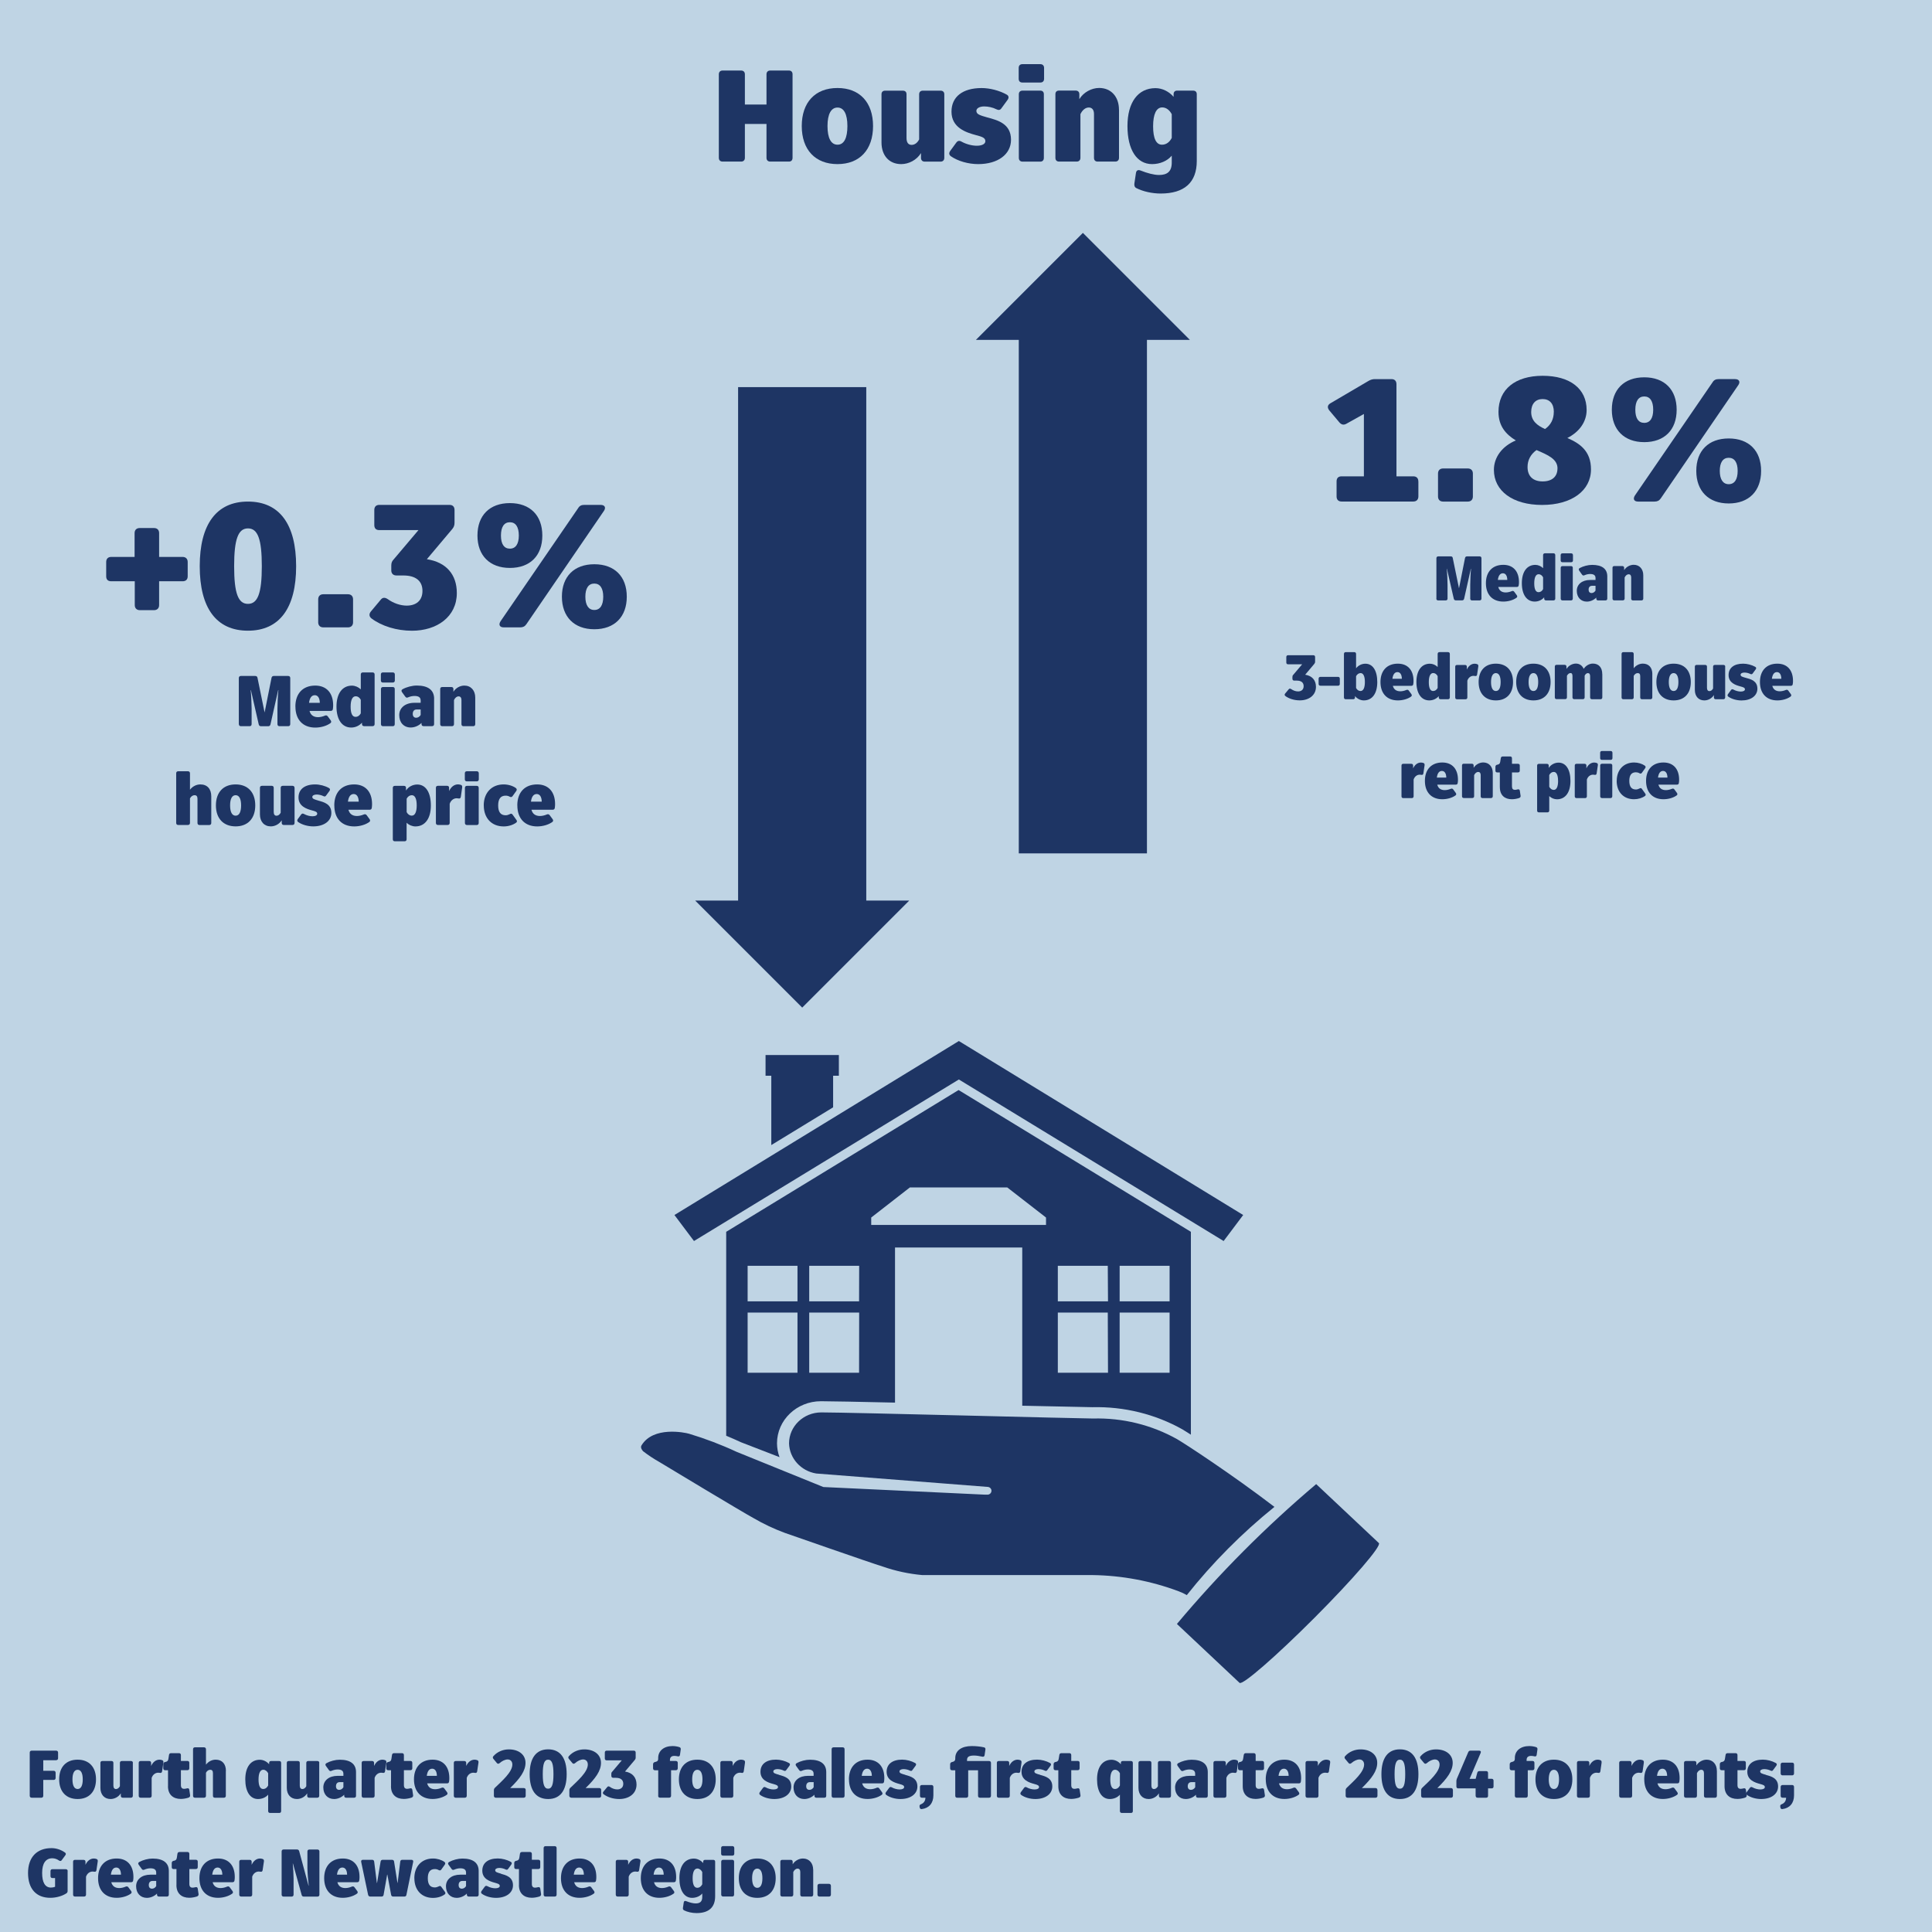 <?xml version="1.0" encoding="UTF-8"?>
<svg id="Layer_2" data-name="Layer 2" xmlns="http://www.w3.org/2000/svg" viewBox="0 0 430.06 430.06">
  <defs>
    <style>
      .cls-1 {
        fill: #bfd4e4;
      }

      .cls-1, .cls-2, .cls-3 {
        stroke-width: 0px;
      }

      .cls-2, .cls-3 {
        fill: #1e3564;
      }

      .cls-3 {
        fill-rule: evenodd;
      }
    </style>
  </defs>
  <g id="Layer_1-2" data-name="Layer 1">
    <g>
      <rect class="cls-1" width="430.06" height="430.06"/>
      <g>
        <polygon class="cls-3" points="171.69 254.89 185.45 246.49 185.45 239.46 186.73 239.46 186.73 234.85 170.41 234.85 170.41 239.46 171.69 239.46 171.69 254.89 171.69 254.89 171.69 254.89"/>
        <path class="cls-3" d="m213.38,242.64l-51.73,31.56v45.4c1.33.54,2.44,1.05,3.26,1.43l8.61,3.33c-.37-.99-.55-2.03-.56-3.08,0-5.17,4.38-9.36,9.77-9.37,1.93,0,8.47.13,16.5.31v-34.53h28.32v35.22l15.62.33c7.04-.17,14,1.54,20.08,4.96l1.84,1.16v-45.16l-51.71-31.56h0Zm-35.86,62.93h-11.1v-13.39h11.1v13.39h0Zm0-15.89h-11.1v-7.92h11.1v7.92h0Zm13.71,15.89h-11.1v-13.39h11.12l-.02,13.39h0Zm0-15.89h-11.1v-7.92h11.12l-.02,7.92h0Zm41.61-18.66v1.65h-38.91v-1.65h0l8.61-6.7h21.67l8.63,6.7h0Zm13.8,34.55h-11.17v-13.39h11.12l.05,13.39h0Zm0-15.89h-11.17v-7.92h11.12l.05,7.92h0Zm13.71,15.89h-11.12v-13.39h11.12v13.39h0Zm0-15.89h-11.12v-7.92h11.12v7.92h0Z"/>
        <polygon class="cls-3" points="213.44 240.29 154.48 276.25 150.13 270.46 213.44 231.73 276.73 270.46 272.38 276.25 213.44 240.29 213.44 240.29 213.44 240.29"/>
        <path class="cls-3" d="m306.92,343.47l-13.94-13.11c-11.24,9.51-21.61,19.93-31,31.13l13.94,13.11c.65.6,8.11-5.9,16.69-14.49,8.58-8.6,15.01-16.04,14.32-16.64h-.01Z"/>
        <path class="cls-3" d="m264.17,355.08h0c5.73-7.22,12.28-13.81,19.52-19.65-9.42-7.21-19.92-14.07-21.66-15.07-5.67-3.18-12.16-4.78-18.73-4.6-3,0-54.35-1.36-60.49-1.36-3.96.01-7.17,3.1-7.17,6.9.1,3.33,2.63,6.14,6.05,6.7l38.25,2.99h0c.5.08.83.52.75,1-.06.37-.37.66-.75.72h-.67l-35.99-1.7-19.33-7.84c-3.41-1.59-6.94-2.93-10.56-4.02-1-.29-7.98-1.72-10.59,2.59-.26.42,0,.92.35,1.3,1.14.88,2.35,1.68,3.61,2.39,1.05.65,18.5,11.16,20.94,12.48,2.22,1.3,4.56,2.4,6.98,3.3,0,0,19.17,6.7,21.87,7.52,2.82.98,5.76,1.61,8.75,1.88h37.92c6.54.09,13.01,1.31,19.1,3.59.65.23,1.27.52,1.86.87h0Z"/>
      </g>
      <polygon class="cls-3" points="154.75 200.47 164.3 200.47 164.3 86.17 192.83 86.17 192.83 200.47 202.39 200.47 178.57 224.29 154.75 200.47 154.75 200.47"/>
      <polygon class="cls-3" points="264.87 75.66 255.31 75.66 255.31 189.96 226.78 189.96 226.78 75.66 217.23 75.66 241.05 51.84 264.87 75.66 264.87 75.66"/>
      <g>
        <path class="cls-2" d="m40.65,129.39h-5.23v5.3c0,.7-.43,1.13-1.13,1.13h-3.16c-.7,0-1.13-.43-1.13-1.13v-5.3h-5.23c-.74,0-1.13-.39-1.13-1.09v-3.2c0-.7.39-1.13,1.13-1.13h5.19v-5.3c0-.7.43-1.13,1.13-1.13h3.2c.7,0,1.13.43,1.13,1.13v5.3h5.23c.7,0,1.13.43,1.13,1.13v3.2c0,.7-.43,1.09-1.13,1.09Z"/>
        <path class="cls-2" d="m65.92,126.04c0,9.32-3.71,14.35-10.73,14.35s-10.73-5.03-10.73-14.35,3.71-14.39,10.73-14.39,10.73,5.03,10.73,14.39Zm-7.64,0c0-6.04-.9-8.42-3.08-8.42s-3.08,2.38-3.08,8.42.9,8.38,3.08,8.38,3.08-2.38,3.08-8.38Z"/>
        <path class="cls-2" d="m70.83,138.52v-5.11c0-.7.43-1.13,1.13-1.13h5.5c.7,0,1.13.43,1.13,1.13v5.11c0,.7-.43,1.13-1.13,1.13h-5.5c-.7,0-1.13-.43-1.13-1.13Z"/>
        <path class="cls-2" d="m82.69,137.66c-.55-.43-.58-1.01-.12-1.56l2.15-2.57c.43-.58.97-.58,1.6-.16,1.25.9,2.81,1.44,4.21,1.44,2.03,0,3.51-1.05,3.51-3.28s-1.52-3.43-4.25-3.43h-1.52c-.7,0-1.17-.39-1.17-1.13v-1.05c0-.58.12-.97.51-1.37l5.54-6.55h-8.74c-.7,0-1.09-.39-1.09-1.13v-3.35c0-.7.39-1.13,1.09-1.13h15.68c.7,0,1.09.43,1.09,1.13v2.85c0,.58-.16.98-.51,1.4l-5.65,6.71c4.29.66,6.67,3.39,6.67,7.53,0,5.3-4.45,8.39-9.98,8.39-3.39,0-6.71-1.01-9.01-2.73Z"/>
        <path class="cls-2" d="m106.28,119.21c0-4.49,2.73-7.22,7.22-7.22s7.22,2.73,7.22,7.22-2.73,7.21-7.22,7.21-7.22-2.77-7.22-7.21Zm9.52,20.44h-3.67c-.9,0-1.21-.58-.7-1.37l17.28-25.19c.31-.51.74-.7,1.33-.7h3.67c.9,0,1.25.58.7,1.37l-17.24,25.19c-.35.51-.78.7-1.36.7Zm-.31-20.44c0-1.91-.7-2.96-1.99-2.96s-1.99,1.05-1.99,2.96.7,2.92,1.99,2.92,1.99-1.05,1.99-2.92Zm9.59,13.61c0-4.49,2.73-7.22,7.22-7.22s7.22,2.73,7.22,7.22-2.73,7.25-7.22,7.25-7.22-2.77-7.22-7.25Zm9.2,0c0-1.87-.7-2.92-1.99-2.92s-1.99,1.05-1.99,2.92.7,2.96,1.99,2.96,1.99-1.05,1.99-2.96Z"/>
        <path class="cls-2" d="m53.16,161.19v-10.26c0-.29.18-.46.46-.46h3.2c.27,0,.45.13.5.42l1.58,7.71,1.54-7.71c.06-.29.24-.42.51-.42h3.2c.29,0,.46.18.46.46v10.26c0,.29-.18.46-.46.46h-1.94c-.29,0-.45-.18-.45-.46v-3.47c0-1.02.1-3.09.21-4.1h-.05l-1.71,7.62c-.06.27-.24.42-.51.42h-1.6c-.27,0-.45-.14-.51-.42l-1.74-7.62h-.05c.11,1.01.21,3.07.21,4.1v3.47c0,.29-.16.46-.46.46h-1.92c-.29,0-.46-.18-.46-.46Z"/>
        <path class="cls-2" d="m65.75,157.28c0-2.9,1.66-4.67,4.42-4.67,2.51,0,3.99,1.65,3.99,4.39,0,.26-.02.54-.06.83-.03.27-.21.42-.48.42h-4.72c.24.91.88,1.39,1.9,1.39.46,0,1.04-.13,1.52-.34.27-.11.46-.06.64.16l.66.9c.16.24.14.46-.08.62-.86.62-2.14.98-3.36.98-2.75,0-4.42-1.76-4.42-4.67Zm5.44-.83c-.02-1.07-.43-1.7-1.12-1.7s-1.14.58-1.28,1.7h2.4Z"/>
        <path class="cls-2" d="m74.9,157.28c0-2.9,1.3-4.66,3.44-4.66.7,0,1.44.32,1.97.83v-3.31c0-.29.18-.46.46-.46h2.16c.29,0,.46.18.46.46v11.04c0,.29-.18.46-.46.46h-1.89c-.29,0-.46-.18-.46-.46v-.32c-.58.67-1.46,1.09-2.4,1.09-2.03,0-3.28-1.76-3.28-4.67Zm5.41,1.5v-3.01c-.26-.5-.67-.78-1.14-.78-.72,0-1.12.82-1.12,2.32s.38,2.26,1.09,2.26c.5,0,.91-.29,1.17-.78Z"/>
        <path class="cls-2" d="m84.78,151.47v-1.33c0-.29.16-.46.46-.46h2.19c.29,0,.46.18.46.46v1.33c0,.3-.18.46-.46.46h-2.19c-.3,0-.46-.16-.46-.46Zm.02,9.72v-7.81c0-.29.18-.45.46-.45h2.16c.29,0,.45.16.45.45v7.81c0,.29-.16.46-.45.46h-2.16c-.29,0-.46-.18-.46-.46Z"/>
        <path class="cls-2" d="m96.63,155.55v5.63c0,.29-.16.46-.46.46h-1.89c-.29,0-.45-.18-.45-.46v-.26c-.62.64-1.55,1.02-2.4,1.02-1.54,0-2.56-1.1-2.56-2.75s1.36-2.75,3.39-2.75h1.38v-.5c0-.72-.46-1.02-1.39-1.02-.43,0-.96.11-1.39.3-.26.13-.46.1-.64-.14l-.74-1.02c-.18-.26-.13-.5.13-.64.91-.5,2.13-.82,3.17-.82,2.53,0,3.86,1.01,3.86,2.95Zm-2.99,2.38h-.88c-.56,0-.88.35-.88.99,0,.53.29.85.75.85.4,0,.77-.22,1.01-.62v-1.22Z"/>
        <path class="cls-2" d="m105.79,155.28v5.91c0,.29-.18.46-.46.46h-2.16c-.29,0-.45-.18-.45-.46v-5.38c0-.51-.24-.8-.64-.8s-.78.3-1.02.82v5.36c0,.29-.18.46-.46.46h-2.15c-.3,0-.46-.18-.46-.46v-7.81c0-.29.16-.45.46-.45h2.02c.29,0,.46.16.46.45v.61c.51-.85,1.5-1.38,2.43-1.38,1.47,0,2.43,1.09,2.43,2.67Z"/>
        <path class="cls-2" d="m47.03,177.28v5.91c0,.29-.18.46-.46.46h-2.16c-.29,0-.45-.18-.45-.46v-5.38c0-.54-.21-.8-.66-.8-.37,0-.75.24-1.01.7v5.47c0,.29-.18.46-.46.46h-2.15c-.3,0-.46-.18-.46-.46v-11.04c0-.29.16-.46.46-.46h2.15c.29,0,.46.18.46.46v3.65c.56-.74,1.42-1.18,2.31-1.18,1.54,0,2.43,1.01,2.43,2.67Z"/>
        <path class="cls-2" d="m56.82,179.28c0,2.91-1.65,4.67-4.37,4.67s-4.39-1.76-4.39-4.67,1.65-4.67,4.39-4.67,4.37,1.78,4.37,4.67Zm-3.15,0c0-1.47-.43-2.27-1.22-2.27s-1.23.8-1.23,2.27.43,2.29,1.23,2.29,1.22-.82,1.22-2.29Z"/>
        <path class="cls-2" d="m65.57,175.37v7.81c0,.29-.18.46-.46.46h-1.94c-.29,0-.46-.18-.46-.46v-.59c-.53.86-1.5,1.36-2.43,1.36-1.47,0-2.42-1.06-2.42-2.66v-5.92c0-.29.16-.45.46-.45h2.15c.3,0,.46.16.46.45v5.38c0,.54.22.83.62.83.37,0,.7-.24.93-.67v-5.54c0-.29.18-.45.46-.45h2.16c.29,0,.46.16.46.45Z"/>
        <path class="cls-2" d="m70.88,178.22c1.23.34,2.88.75,2.88,2.74,0,1.79-1.62,2.99-4.03,2.99-1.22,0-2.5-.37-3.35-.96-.24-.18-.27-.4-.1-.66l.75-1.02c.18-.24.38-.27.66-.11.54.3,1.26.5,1.86.5.66,0,1.06-.22,1.06-.56,0-.42-.38-.54-1.17-.75-1.18-.32-2.99-.9-2.99-2.88,0-1.83,1.38-2.9,3.7-2.9,1.01,0,2.19.3,3.07.8.27.14.3.38.13.64l-.75,1.02c-.16.26-.37.27-.62.14-.45-.22-1.01-.35-1.5-.35-.56,0-.96.22-.96.54,0,.43.45.54,1.38.82Z"/>
        <path class="cls-2" d="m74.41,179.28c0-2.9,1.66-4.67,4.42-4.67,2.51,0,3.99,1.65,3.99,4.39,0,.26-.02.54-.06.83-.03.27-.21.42-.48.42h-4.72c.24.91.88,1.39,1.9,1.39.46,0,1.04-.13,1.52-.34.27-.11.46-.06.64.16l.66.9c.16.24.14.46-.08.62-.86.62-2.14.98-3.36.98-2.75,0-4.42-1.76-4.42-4.67Zm5.44-.83c-.02-1.07-.43-1.7-1.12-1.7s-1.14.58-1.28,1.7h2.4Z"/>
        <path class="cls-2" d="m95.91,179.3c0,2.9-1.3,4.66-3.43,4.66-.7,0-1.44-.3-1.97-.82v3.67c0,.3-.18.46-.46.46h-2.15c-.3,0-.46-.16-.46-.46v-11.43c0-.29.16-.45.46-.45h2.02c.29,0,.46.16.46.45v.59c.51-.83,1.5-1.34,2.5-1.34,1.89,0,3.03,1.76,3.03,4.67Zm-3.15-.03c0-1.46-.38-2.26-1.09-2.26-.46,0-.88.27-1.15.78v2.99c.27.5.67.78,1.14.78.72,0,1.1-.82,1.1-2.3Z"/>
        <path class="cls-2" d="m102.88,175.29l-.3,2.08c-.05.3-.22.42-.48.37-.14-.03-.29-.05-.43-.05-.72,0-1.31.48-1.57,1.23v4.26c0,.29-.18.46-.46.46h-2.15c-.3,0-.46-.18-.46-.46v-7.81c0-.29.16-.45.46-.45h2.02c.29,0,.46.16.46.45v.72c.42-.93,1.15-1.49,1.98-1.49.21,0,.45.05.64.11.26.08.32.3.29.58Z"/>
        <path class="cls-2" d="m103.47,173.47v-1.33c0-.29.16-.46.46-.46h2.19c.29,0,.46.18.46.46v1.33c0,.3-.18.46-.46.46h-2.19c-.3,0-.46-.16-.46-.46Zm.02,9.72v-7.81c0-.29.18-.45.46-.45h2.16c.29,0,.45.16.45.45v7.81c0,.29-.16.46-.45.46h-2.16c-.29,0-.46-.18-.46-.46Z"/>
        <path class="cls-2" d="m107.68,179.28c0-2.82,1.78-4.67,4.42-4.67,1.01,0,2.02.3,2.72.8.24.19.27.4.1.66l-.85,1.18c-.18.22-.38.22-.64.08-.27-.16-.58-.22-.88-.22-1.1,0-1.66.72-1.66,2.18s.54,2.19,1.68,2.19c.29,0,.61-.1.88-.24.27-.16.46-.16.64.08l.85,1.18c.18.24.18.45-.03.61-.72.53-1.74.85-2.8.85-2.67,0-4.42-1.84-4.42-4.67Z"/>
        <path class="cls-2" d="m115.15,179.28c0-2.9,1.66-4.67,4.42-4.67,2.51,0,3.99,1.65,3.99,4.39,0,.26-.02.54-.06.83-.03.27-.21.42-.48.42h-4.72c.24.91.88,1.39,1.9,1.39.46,0,1.04-.13,1.52-.34.27-.11.46-.06.64.16l.66.9c.16.24.14.46-.08.62-.86.62-2.14.98-3.36.98-2.75,0-4.42-1.76-4.42-4.67Zm5.44-.83c-.02-1.07-.43-1.7-1.12-1.7s-1.14.58-1.28,1.7h2.4Z"/>
      </g>
      <g>
        <path class="cls-2" d="m315.73,107.16v3.35c0,.7-.43,1.13-1.13,1.13h-15.95c-.74,0-1.13-.43-1.13-1.13v-3.35c0-.74.39-1.13,1.13-1.13h4.95v-13.88l-3.9,2.18c-.62.35-1.13.19-1.56-.31l-2.26-2.69c-.47-.62-.39-1.17.27-1.56l8.5-4.99c.47-.27.9-.39,1.4-.39h3.71c.7,0,1.09.43,1.09,1.13v20.51h3.74c.7,0,1.13.39,1.13,1.13Z"/>
        <path class="cls-2" d="m320.1,110.52v-5.11c0-.7.43-1.13,1.13-1.13h5.5c.7,0,1.13.43,1.13,1.13v5.11c0,.7-.43,1.13-1.13,1.13h-5.5c-.7,0-1.13-.43-1.13-1.13Z"/>
        <path class="cls-2" d="m332.54,104.59c0-2.81,1.83-5.26,4.88-6.55-2.18-1.33-3.86-3.16-3.86-6.36,0-4.99,3.71-8.03,9.83-8.03s9.79,2.89,9.79,7.61c0,2.61-1.6,4.88-4.29,6.24,2.81,1.21,5.26,2.92,5.26,6.98,0,4.76-4.33,7.92-10.88,7.92s-10.73-3.12-10.73-7.8Zm14.16-.31c0-2.11-2.14-3-4.68-4.1-1.33.98-1.99,2.26-1.99,3.78,0,2.07,1.25,3.2,3.35,3.2s3.31-1.05,3.31-2.89Zm-.82-12.6c0-1.83-.94-2.85-2.5-2.85s-2.54,1.05-2.54,2.89c0,1.95,1.33,3,3.08,3.78,1.29-.9,1.95-2.18,1.95-3.82Z"/>
        <path class="cls-2" d="m358.79,91.21c0-4.49,2.73-7.22,7.22-7.22s7.21,2.73,7.21,7.22-2.73,7.21-7.21,7.21-7.22-2.77-7.22-7.21Zm9.52,20.44h-3.67c-.9,0-1.21-.58-.7-1.37l17.28-25.19c.31-.51.74-.7,1.33-.7h3.67c.9,0,1.25.58.7,1.37l-17.24,25.19c-.35.51-.78.7-1.37.7Zm-.31-20.44c0-1.91-.7-2.96-1.99-2.96s-1.99,1.05-1.99,2.96.7,2.92,1.99,2.92,1.99-1.05,1.99-2.92Zm9.59,13.61c0-4.49,2.73-7.22,7.22-7.22s7.21,2.73,7.21,7.22-2.73,7.25-7.21,7.25-7.22-2.77-7.22-7.25Zm9.21,0c0-1.87-.7-2.92-1.99-2.92s-1.99,1.05-1.99,2.92.7,2.96,1.99,2.96,1.99-1.05,1.99-2.96Z"/>
        <path class="cls-2" d="m319.74,133.24v-8.98c0-.25.15-.41.41-.41h2.8c.24,0,.39.11.43.36l1.39,6.75,1.34-6.75c.06-.25.21-.36.45-.36h2.8c.25,0,.41.15.41.41v8.98c0,.25-.15.41-.41.41h-1.7c-.25,0-.39-.15-.39-.41v-3.04c0-.9.08-2.7.18-3.59h-.04l-1.5,6.67c-.06.24-.21.36-.45.36h-1.4c-.24,0-.39-.13-.45-.36l-1.53-6.67h-.04c.1.88.18,2.69.18,3.59v3.04c0,.25-.14.41-.41.41h-1.68c-.25,0-.41-.15-.41-.41Z"/>
        <path class="cls-2" d="m330.76,129.82c0-2.54,1.46-4.09,3.87-4.09,2.2,0,3.49,1.44,3.49,3.84,0,.22-.01.48-.06.73-.03.24-.18.36-.42.36h-4.13c.21.8.77,1.22,1.67,1.22.41,0,.91-.11,1.33-.29.24-.1.41-.06.56.14l.57.78c.14.21.13.41-.07.55-.76.55-1.88.85-2.94.85-2.41,0-3.87-1.54-3.87-4.09Zm4.76-.73c-.01-.94-.38-1.48-.98-1.48s-1,.5-1.12,1.48h2.1Z"/>
        <path class="cls-2" d="m338.76,129.82c0-2.54,1.13-4.08,3.01-4.08.62,0,1.26.28,1.72.73v-2.9c0-.25.15-.41.41-.41h1.89c.25,0,.41.15.41.41v9.67c0,.25-.15.41-.41.41h-1.65c-.25,0-.41-.15-.41-.41v-.28c-.5.59-1.27.95-2.1.95-1.78,0-2.87-1.54-2.87-4.09Zm4.73,1.32v-2.63c-.22-.43-.59-.69-.99-.69-.63,0-.98.71-.98,2.03s.34,1.97.95,1.97c.43,0,.8-.25,1.02-.69Z"/>
        <path class="cls-2" d="m347.4,124.74v-1.16c0-.25.14-.41.41-.41h1.92c.25,0,.41.15.41.41v1.16c0,.27-.15.41-.41.41h-1.92c-.27,0-.41-.14-.41-.41Zm.01,8.5v-6.84c0-.25.15-.39.41-.39h1.89c.25,0,.39.14.39.39v6.84c0,.25-.14.41-.39.41h-1.89c-.25,0-.41-.15-.41-.41Z"/>
        <path class="cls-2" d="m357.78,128.31v4.93c0,.25-.14.41-.41.41h-1.65c-.25,0-.39-.15-.39-.41v-.22c-.55.56-1.36.9-2.1.9-1.34,0-2.24-.97-2.24-2.41s1.19-2.41,2.97-2.41h1.2v-.43c0-.63-.41-.9-1.22-.9-.38,0-.84.1-1.22.27-.22.11-.41.08-.56-.13l-.64-.9c-.15-.22-.11-.43.11-.56.8-.43,1.86-.71,2.77-.71,2.21,0,3.38.88,3.38,2.58Zm-2.62,2.09h-.77c-.49,0-.77.31-.77.87,0,.46.25.74.66.74.35,0,.67-.2.88-.55v-1.06Z"/>
        <path class="cls-2" d="m365.79,128.07v5.17c0,.25-.15.41-.41.41h-1.89c-.25,0-.39-.15-.39-.41v-4.71c0-.45-.21-.7-.56-.7s-.69.27-.9.71v4.69c0,.25-.15.41-.41.41h-1.88c-.27,0-.41-.15-.41-.41v-6.84c0-.25.14-.39.41-.39h1.77c.25,0,.41.14.41.39v.53c.45-.74,1.32-1.2,2.13-1.2,1.29,0,2.13.95,2.13,2.34Z"/>
        <path class="cls-2" d="m286.12,154.93c-.2-.15-.21-.36-.04-.56l.77-.92c.15-.21.35-.21.57-.06.45.32,1.01.52,1.51.52.73,0,1.26-.38,1.26-1.18s-.55-1.23-1.53-1.23h-.55c-.25,0-.42-.14-.42-.41v-.38c0-.21.04-.35.18-.49l1.99-2.35h-3.14c-.25,0-.39-.14-.39-.41v-1.2c0-.25.14-.41.39-.41h5.63c.25,0,.39.15.39.41v1.02c0,.21-.06.35-.18.5l-2.03,2.41c1.54.24,2.4,1.22,2.4,2.7,0,1.9-1.6,3.01-3.59,3.01-1.22,0-2.41-.36-3.24-.98Z"/>
        <path class="cls-2" d="m298.24,151.08v1.15c0,.25-.14.41-.39.41h-3.92c-.25,0-.41-.15-.41-.41v-1.15c0-.25.15-.41.41-.41h3.92c.25,0,.39.15.39.41Z"/>
        <path class="cls-2" d="m301.62,154.95v.29c0,.25-.14.41-.41.41h-1.64c-.27,0-.41-.15-.41-.41v-9.67c0-.25.14-.41.41-.41h1.88c.25,0,.41.15.41.41v3.19c.48-.63,1.26-1.02,2.07-1.02,1.65,0,2.65,1.54,2.65,4.09s-1.13,4.08-3,4.08c-.73,0-1.5-.38-1.96-.97Zm2.2-3.14c0-1.27-.34-1.98-.95-1.98-.41,0-.77.25-1.01.69v2.63c.24.43.59.67.99.67.63,0,.97-.71.97-2.02Z"/>
        <path class="cls-2" d="m307.29,151.82c0-2.54,1.46-4.09,3.87-4.09,2.2,0,3.49,1.44,3.49,3.84,0,.22-.01.48-.06.73-.03.24-.18.36-.42.36h-4.13c.21.8.77,1.22,1.67,1.22.41,0,.91-.11,1.33-.29.24-.1.41-.06.56.14l.57.78c.14.21.13.41-.07.55-.76.55-1.88.85-2.94.85-2.41,0-3.87-1.54-3.87-4.09Zm4.76-.73c-.01-.94-.38-1.48-.98-1.48s-1,.5-1.12,1.48h2.1Z"/>
        <path class="cls-2" d="m315.29,151.82c0-2.54,1.13-4.08,3.01-4.08.62,0,1.26.28,1.72.73v-2.9c0-.25.15-.41.41-.41h1.89c.25,0,.41.15.41.41v9.67c0,.25-.15.41-.41.41h-1.65c-.25,0-.41-.15-.41-.41v-.28c-.5.59-1.27.95-2.1.95-1.78,0-2.87-1.54-2.87-4.09Zm4.73,1.32v-2.63c-.22-.43-.59-.69-.99-.69-.63,0-.98.71-.98,2.03s.34,1.97.95,1.97c.43,0,.8-.25,1.02-.69Z"/>
        <path class="cls-2" d="m329.07,148.34l-.27,1.82c-.04.27-.2.36-.42.32-.13-.03-.25-.04-.38-.04-.63,0-1.15.42-1.37,1.08v3.73c0,.25-.15.41-.41.41h-1.88c-.27,0-.41-.15-.41-.41v-6.84c0-.25.14-.39.41-.39h1.77c.25,0,.41.14.41.39v.63c.36-.81,1.01-1.3,1.74-1.3.18,0,.39.04.56.1.22.07.28.27.25.5Z"/>
        <path class="cls-2" d="m336.8,151.82c0,2.55-1.44,4.09-3.82,4.09s-3.84-1.54-3.84-4.09,1.44-4.09,3.84-4.09,3.82,1.55,3.82,4.09Zm-2.76,0c0-1.29-.38-1.99-1.06-1.99s-1.08.7-1.08,1.99.38,2,1.08,2,1.06-.71,1.06-2Z"/>
        <path class="cls-2" d="m345.16,151.82c0,2.55-1.44,4.09-3.82,4.09s-3.84-1.54-3.84-4.09,1.44-4.09,3.84-4.09,3.82,1.55,3.82,4.09Zm-2.76,0c0-1.29-.38-1.99-1.06-1.99s-1.08.7-1.08,1.99.38,2,1.08,2,1.06-.71,1.06-2Z"/>
        <path class="cls-2" d="m356.67,150.07v5.17c0,.25-.15.41-.41.41h-1.89c-.25,0-.41-.15-.41-.41v-4.71c0-.45-.17-.7-.49-.7-.28,0-.55.21-.73.57v4.83c0,.25-.15.41-.41.41h-1.89c-.25,0-.41-.15-.41-.41v-4.71c0-.48-.13-.7-.43-.7s-.59.21-.8.6v4.8c0,.25-.15.41-.41.41h-1.88c-.27,0-.41-.15-.41-.41v-6.84c0-.25.14-.39.41-.39h1.77c.25,0,.41.14.41.39v.53c.43-.71,1.29-1.2,2.1-1.2s1.43.45,1.74,1.18c.43-.7,1.26-1.18,2.03-1.18,1.32,0,2.1.88,2.1,2.34Z"/>
        <path class="cls-2" d="m367.8,150.07v5.17c0,.25-.15.41-.41.41h-1.89c-.25,0-.39-.15-.39-.41v-4.71c0-.48-.18-.7-.57-.7-.32,0-.66.21-.88.62v4.79c0,.25-.15.41-.41.41h-1.88c-.27,0-.41-.15-.41-.41v-9.67c0-.25.14-.41.41-.41h1.88c.25,0,.41.15.41.41v3.19c.49-.64,1.25-1.04,2.02-1.04,1.34,0,2.13.88,2.13,2.34Z"/>
        <path class="cls-2" d="m376.37,151.82c0,2.55-1.44,4.09-3.82,4.09s-3.84-1.54-3.84-4.09,1.44-4.09,3.84-4.09,3.82,1.55,3.82,4.09Zm-2.76,0c0-1.29-.38-1.99-1.06-1.99s-1.08.7-1.08,1.99.38,2,1.08,2,1.06-.71,1.06-2Z"/>
        <path class="cls-2" d="m384.02,148.4v6.84c0,.25-.15.41-.41.41h-1.69c-.25,0-.41-.15-.41-.41v-.52c-.46.76-1.32,1.19-2.13,1.19-1.29,0-2.11-.92-2.11-2.33v-5.18c0-.25.14-.39.41-.39h1.88c.27,0,.41.14.41.39v4.71c0,.48.2.73.55.73.32,0,.62-.21.81-.59v-4.85c0-.25.15-.39.41-.39h1.89c.25,0,.41.14.41.39Z"/>
        <path class="cls-2" d="m388.67,150.9c1.08.29,2.52.66,2.52,2.4,0,1.57-1.41,2.62-3.53,2.62-1.06,0-2.19-.32-2.93-.84-.21-.15-.24-.35-.08-.57l.66-.9c.15-.21.34-.24.57-.1.48.27,1.11.43,1.62.43.57,0,.92-.2.92-.49,0-.36-.34-.48-1.02-.66-1.04-.28-2.62-.78-2.62-2.52,0-1.6,1.21-2.54,3.24-2.54.88,0,1.92.27,2.69.7.24.13.27.34.11.56l-.66.9c-.14.22-.32.24-.55.13-.39-.2-.88-.31-1.32-.31-.49,0-.84.2-.84.48,0,.38.39.48,1.21.71Z"/>
        <path class="cls-2" d="m391.76,151.82c0-2.54,1.46-4.09,3.87-4.09,2.2,0,3.49,1.44,3.49,3.84,0,.22-.01.48-.06.73-.03.24-.18.36-.42.36h-4.13c.21.8.77,1.22,1.67,1.22.41,0,.91-.11,1.33-.29.24-.1.41-.06.56.14l.57.78c.14.21.13.41-.07.55-.76.55-1.88.85-2.94.85-2.41,0-3.87-1.54-3.87-4.09Zm4.76-.73c-.01-.94-.38-1.48-.98-1.48s-.99.5-1.12,1.48h2.1Z"/>
        <path class="cls-2" d="m317.11,170.34l-.27,1.82c-.04.27-.2.36-.42.32-.13-.03-.25-.04-.38-.04-.63,0-1.15.42-1.37,1.08v3.73c0,.25-.15.41-.41.41h-1.88c-.27,0-.41-.15-.41-.41v-6.84c0-.25.14-.39.41-.39h1.77c.25,0,.41.14.41.39v.63c.36-.81,1.01-1.3,1.74-1.3.18,0,.39.04.56.1.22.07.28.27.25.5Z"/>
        <path class="cls-2" d="m317.18,173.82c0-2.54,1.46-4.09,3.87-4.09,2.2,0,3.49,1.44,3.49,3.84,0,.22-.01.48-.06.73-.03.24-.18.36-.42.36h-4.13c.21.8.77,1.22,1.67,1.22.41,0,.91-.11,1.33-.29.24-.1.41-.06.56.14l.57.78c.14.21.13.41-.07.55-.76.55-1.88.85-2.94.85-2.41,0-3.87-1.54-3.87-4.09Zm4.76-.73c-.01-.94-.38-1.48-.98-1.48s-1,.5-1.12,1.48h2.1Z"/>
        <path class="cls-2" d="m332.29,172.07v5.17c0,.25-.15.41-.41.41h-1.89c-.25,0-.39-.15-.39-.41v-4.71c0-.45-.21-.7-.56-.7s-.69.27-.9.71v4.69c0,.25-.15.41-.41.41h-1.88c-.27,0-.41-.15-.41-.41v-6.84c0-.25.14-.39.41-.39h1.77c.25,0,.41.14.41.39v.53c.45-.74,1.32-1.2,2.13-1.2,1.29,0,2.13.95,2.13,2.34Z"/>
        <path class="cls-2" d="m333.86,175.27v-3.33h-.59c-.25,0-.39-.14-.39-.41v-.83c0-.22.1-.39.32-.46l.27-.06c.25-.1.41-.18.48-.63l.13-.8c.04-.25.2-.36.45-.36h1.64c.25,0,.39.15.39.41v1.22h1.33c.27,0,.41.14.41.39v1.12c0,.27-.14.41-.41.41h-1.33v3.1c0,.56.24.78.67.78.17,0,.35-.04.59-.1.27-.07.45.03.49.29l.17,1.13c.04.25-.1.43-.38.52-.56.17-1.08.25-1.57.25-1.57,0-2.66-.88-2.66-2.65Z"/>
        <path class="cls-2" d="m349.58,173.84c0,2.54-1.13,4.08-3,4.08-.62,0-1.26-.27-1.72-.71v3.21c0,.27-.15.41-.41.41h-1.88c-.27,0-.41-.14-.41-.41v-10c0-.25.14-.39.41-.39h1.77c.25,0,.41.14.41.39v.52c.45-.73,1.32-1.18,2.18-1.18,1.65,0,2.65,1.54,2.65,4.09Zm-2.76-.03c0-1.27-.34-1.98-.95-1.98-.41,0-.77.24-1.01.69v2.62c.24.43.59.69,1,.69.63,0,.97-.71.97-2.02Z"/>
        <path class="cls-2" d="m355.68,170.34l-.27,1.82c-.04.27-.2.36-.42.32-.13-.03-.25-.04-.38-.04-.63,0-1.15.42-1.37,1.08v3.73c0,.25-.15.41-.41.41h-1.88c-.27,0-.41-.15-.41-.41v-6.84c0-.25.14-.39.41-.39h1.77c.25,0,.41.14.41.39v.63c.36-.81,1.01-1.3,1.74-1.3.18,0,.39.04.56.1.22.07.28.27.25.5Z"/>
        <path class="cls-2" d="m356.19,168.74v-1.16c0-.25.14-.41.41-.41h1.92c.25,0,.41.15.41.41v1.16c0,.27-.15.41-.41.41h-1.92c-.27,0-.41-.14-.41-.41Zm.01,8.5v-6.84c0-.25.15-.39.41-.39h1.89c.25,0,.39.14.39.39v6.84c0,.25-.14.41-.39.41h-1.89c-.25,0-.41-.15-.41-.41Z"/>
        <path class="cls-2" d="m359.88,173.82c0-2.46,1.55-4.09,3.87-4.09.88,0,1.76.27,2.38.7.21.17.24.35.08.57l-.74,1.04c-.15.2-.34.2-.56.07-.24-.14-.5-.2-.77-.2-.97,0-1.46.63-1.46,1.91s.48,1.92,1.47,1.92c.25,0,.53-.08.77-.21.24-.14.41-.14.56.07l.74,1.04c.15.21.15.39-.03.53-.63.46-1.53.74-2.45.74-2.34,0-3.87-1.61-3.87-4.09Z"/>
        <path class="cls-2" d="m366.41,173.82c0-2.54,1.46-4.09,3.87-4.09,2.2,0,3.49,1.44,3.49,3.84,0,.22-.01.48-.06.73-.03.24-.18.36-.42.36h-4.13c.21.8.77,1.22,1.67,1.22.41,0,.91-.11,1.33-.29.24-.1.41-.06.56.14l.57.78c.14.21.13.41-.07.55-.76.55-1.88.85-2.94.85-2.41,0-3.87-1.54-3.87-4.09Zm4.76-.73c-.01-.94-.38-1.48-.98-1.48s-1,.5-1.12,1.48h2.1Z"/>
      </g>
      <g>
        <path class="cls-2" d="m12.49,391.82h-2.86v2.35h2.31c.27,0,.44.17.44.44v1.17c0,.27-.17.43-.44.43h-2.31v3.53c0,.27-.17.43-.44.43h-2.13c-.27,0-.44-.17-.44-.43v-9.62c0-.27.17-.43.44-.43h5.43c.27,0,.44.17.44.43v1.26c0,.27-.17.43-.44.43Z"/>
        <path class="cls-2" d="m21.37,396.08c0,2.73-1.54,4.38-4.09,4.38s-4.11-1.65-4.11-4.38,1.54-4.38,4.11-4.38,4.09,1.67,4.09,4.38Zm-2.95,0c0-1.38-.41-2.13-1.14-2.13s-1.15.75-1.15,2.13.4,2.15,1.15,2.15,1.14-.77,1.14-2.15Z"/>
        <path class="cls-2" d="m29.57,392.42v7.32c0,.27-.17.43-.44.43h-1.81c-.27,0-.43-.17-.43-.43v-.55c-.5.81-1.41,1.27-2.28,1.27-1.38,0-2.26-.99-2.26-2.49v-5.55c0-.27.15-.42.44-.42h2.01c.29,0,.44.15.44.42v5.04c0,.51.21.78.58.78.34,0,.66-.23.87-.63v-5.19c0-.27.17-.42.44-.42h2.02c.27,0,.44.15.44.42Z"/>
        <path class="cls-2" d="m36.37,392.34l-.29,1.95c-.04.29-.21.39-.45.35-.13-.03-.27-.04-.4-.04-.67,0-1.23.45-1.47,1.15v3.99c0,.27-.17.43-.44.43h-2.01c-.28,0-.43-.17-.43-.43v-7.32c0-.27.15-.42.43-.42h1.89c.27,0,.44.15.44.42v.68c.39-.87,1.08-1.4,1.86-1.4.19,0,.42.04.6.11.24.08.3.29.27.54Z"/>
        <path class="cls-2" d="m37.4,397.62v-3.57h-.63c-.27,0-.42-.15-.42-.44v-.88c0-.24.1-.42.35-.5l.28-.06c.27-.11.44-.2.51-.67l.13-.86c.04-.27.21-.39.48-.39h1.75c.27,0,.42.17.42.43v1.3h1.43c.28,0,.44.15.44.42v1.2c0,.29-.15.44-.44.44h-1.43v3.31c0,.6.26.84.72.84.18,0,.38-.04.63-.1.29-.08.48.03.52.31l.18,1.21c.04.27-.1.46-.4.56-.6.18-1.16.27-1.68.27-1.68,0-2.85-.95-2.85-2.83Z"/>
        <path class="cls-2" d="m50.27,394.2v5.54c0,.27-.17.43-.43.43h-2.02c-.27,0-.42-.17-.42-.43v-5.04c0-.51-.19-.75-.61-.75-.35,0-.71.22-.94.66v5.13c0,.27-.17.43-.44.43h-2.01c-.28,0-.43-.17-.43-.43v-10.35c0-.27.15-.44.43-.44h2.01c.27,0,.44.17.44.44v3.42c.52-.69,1.33-1.11,2.16-1.11,1.44,0,2.28.95,2.28,2.5Z"/>
        <path class="cls-2" d="m59.69,403.13v-3.64c-.54.63-1.38.97-2.26.97-1.75,0-2.83-1.65-2.83-4.38s1.21-4.36,3.23-4.36c.78,0,1.56.39,2.08,1v-.3c0-.27.15-.42.42-.42h1.81c.29,0,.44.15.44.42v10.71c0,.29-.15.43-.44.43h-2.01c-.27,0-.44-.15-.44-.43Zm0-5.68v-2.73c-.25-.48-.65-.78-1.09-.78-.67,0-1.05.76-1.05,2.17s.36,2.12,1.02,2.12c.47,0,.87-.27,1.12-.78Z"/>
        <path class="cls-2" d="m71.06,392.42v7.32c0,.27-.17.43-.44.43h-1.81c-.27,0-.43-.17-.43-.43v-.55c-.5.81-1.41,1.27-2.28,1.27-1.38,0-2.26-.99-2.26-2.49v-5.55c0-.27.15-.42.44-.42h2.01c.29,0,.44.15.44.42v5.04c0,.51.21.78.58.78.34,0,.66-.23.87-.63v-5.19c0-.27.17-.42.44-.42h2.02c.27,0,.44.15.44.42Z"/>
        <path class="cls-2" d="m79.25,394.46v5.28c0,.27-.15.43-.44.43h-1.77c-.27,0-.42-.17-.42-.43v-.24c-.58.6-1.46.96-2.25.96-1.44,0-2.4-1.04-2.4-2.58s1.27-2.58,3.18-2.58h1.29v-.46c0-.67-.44-.96-1.3-.96-.41,0-.9.11-1.31.29-.24.12-.44.09-.6-.13l-.69-.96c-.17-.24-.12-.46.12-.6.85-.47,2-.77,2.97-.77,2.37,0,3.62.95,3.62,2.76Zm-2.81,2.24h-.82c-.53,0-.83.33-.83.93,0,.5.27.79.71.79.38,0,.72-.21.94-.58v-1.14Z"/>
        <path class="cls-2" d="m86,392.34l-.29,1.95c-.04.29-.21.39-.45.35-.13-.03-.27-.04-.4-.04-.67,0-1.23.45-1.47,1.15v3.99c0,.27-.17.43-.44.43h-2.01c-.28,0-.43-.17-.43-.43v-7.32c0-.27.15-.42.43-.42h1.89c.27,0,.44.15.44.42v.68c.39-.87,1.08-1.4,1.86-1.4.19,0,.42.04.6.11.24.08.3.29.27.54Z"/>
        <path class="cls-2" d="m87.04,397.62v-3.57h-.63c-.27,0-.42-.15-.42-.44v-.88c0-.24.1-.42.35-.5l.28-.06c.27-.11.44-.2.51-.67l.13-.86c.04-.27.21-.39.48-.39h1.75c.27,0,.42.17.42.43v1.3h1.43c.28,0,.44.15.44.42v1.2c0,.29-.15.44-.44.44h-1.43v3.31c0,.6.26.84.72.84.18,0,.38-.04.63-.1.29-.08.48.03.52.31l.18,1.21c.04.27-.1.46-.4.56-.6.18-1.16.27-1.68.27-1.68,0-2.85-.95-2.85-2.83Z"/>
        <path class="cls-2" d="m92.15,396.08c0-2.71,1.56-4.38,4.14-4.38,2.35,0,3.73,1.54,3.73,4.11,0,.24-.01.51-.06.78-.03.25-.19.39-.45.39h-4.42c.23.85.82,1.3,1.78,1.3.44,0,.98-.12,1.43-.32.25-.1.44-.06.6.15l.62.84c.15.23.13.44-.08.58-.81.58-2.01.92-3.15.92-2.58,0-4.14-1.65-4.14-4.38Zm5.1-.78c-.01-1-.4-1.59-1.05-1.59s-1.06.54-1.2,1.59h2.25Z"/>
        <path class="cls-2" d="m106.51,392.34l-.29,1.95c-.04.29-.21.39-.45.35-.13-.03-.27-.04-.4-.04-.67,0-1.23.45-1.47,1.15v3.99c0,.27-.17.43-.44.43h-2.01c-.28,0-.43-.17-.43-.43v-7.32c0-.27.15-.42.43-.42h1.89c.27,0,.44.15.44.42v.68c.39-.87,1.08-1.4,1.86-1.4.19,0,.42.04.6.11.24.08.3.29.27.54Z"/>
        <path class="cls-2" d="m117.02,398.45v1.29c0,.27-.17.43-.44.43h-6.21c-.27,0-.43-.17-.43-.43v-1.23c0-.22.07-.38.22-.54,1.59-1.54,3.89-3.51,3.89-5.2,0-.67-.42-1.12-1.04-1.12-.54,0-1.21.3-1.81.83-.23.18-.44.18-.61-.05l-.75-.9c-.17-.2-.18-.41-.02-.6.94-1.07,2.25-1.52,3.45-1.52,2.22,0,3.71,1.19,3.71,2.99s-1.2,3.45-3.42,5.62h3.03c.27,0,.44.15.44.44Z"/>
        <path class="cls-2" d="m126.14,394.94c0,3.58-1.42,5.52-4.12,5.52s-4.12-1.93-4.12-5.52,1.42-5.54,4.12-5.54,4.12,1.94,4.12,5.54Zm-2.94,0c0-2.33-.35-3.24-1.19-3.24s-1.19.92-1.19,3.24.35,3.22,1.19,3.22,1.19-.92,1.19-3.22Z"/>
        <path class="cls-2" d="m133.82,398.45v1.29c0,.27-.17.43-.44.43h-6.21c-.27,0-.43-.17-.43-.43v-1.23c0-.22.07-.38.22-.54,1.59-1.54,3.89-3.51,3.89-5.2,0-.67-.42-1.12-1.04-1.12-.54,0-1.21.3-1.81.83-.23.18-.44.18-.61-.05l-.75-.9c-.17-.2-.18-.41-.02-.6.94-1.07,2.25-1.52,3.45-1.52,2.22,0,3.71,1.19,3.71,2.99s-1.2,3.45-3.42,5.62h3.03c.27,0,.44.15.44.44Z"/>
        <path class="cls-2" d="m134.37,399.41c-.21-.17-.23-.39-.04-.6l.82-.99c.17-.23.38-.23.62-.06.48.35,1.08.56,1.62.56.78,0,1.35-.41,1.35-1.26s-.58-1.32-1.63-1.32h-.58c-.27,0-.45-.15-.45-.44v-.4c0-.23.04-.38.2-.53l2.13-2.52h-3.36c-.27,0-.42-.15-.42-.44v-1.29c0-.27.15-.43.42-.43h6.03c.27,0,.42.17.42.43v1.1c0,.22-.06.38-.2.54l-2.17,2.58c1.65.26,2.56,1.31,2.56,2.9,0,2.04-1.71,3.22-3.84,3.22-1.3,0-2.58-.39-3.46-1.05Z"/>
        <path class="cls-2" d="m146.52,399.74v-5.68h-.71c-.27,0-.44-.15-.44-.44v-.88c0-.24.12-.42.36-.5l.3-.08c.34-.1.48-.28.48-.64v-.2c0-1.6,1.29-2.65,3.19-2.65.52,0,1.09.09,1.54.24.24.08.33.27.29.53l-.17,1.2c-.04.3-.24.39-.53.31-.22-.06-.48-.09-.73-.09-.63,0-.97.32-.97.88v.25h1.3c.27,0,.44.15.44.42v1.2c0,.27-.17.44-.44.44h-1.05v5.68c0,.27-.17.43-.44.43h-2.02c-.27,0-.42-.17-.42-.43Z"/>
        <path class="cls-2" d="m159.32,396.08c0,2.73-1.54,4.38-4.09,4.38s-4.11-1.65-4.11-4.38,1.54-4.38,4.11-4.38,4.09,1.67,4.09,4.38Zm-2.95,0c0-1.38-.41-2.13-1.14-2.13s-1.15.75-1.15,2.13.4,2.15,1.15,2.15,1.14-.77,1.14-2.15Z"/>
        <path class="cls-2" d="m165.84,392.34l-.28,1.95c-.05.29-.21.39-.45.35-.13-.03-.27-.04-.41-.04-.67,0-1.23.45-1.47,1.15v3.99c0,.27-.17.43-.44.43h-2.01c-.28,0-.43-.17-.43-.43v-7.32c0-.27.15-.42.43-.42h1.89c.27,0,.43.15.43.42v.68c.39-.87,1.08-1.4,1.86-1.4.19,0,.42.04.6.11.24.08.3.29.27.54Z"/>
        <path class="cls-2" d="m173.43,395.09c1.16.32,2.7.71,2.7,2.57,0,1.68-1.52,2.8-3.78,2.8-1.14,0-2.34-.34-3.13-.9-.23-.17-.25-.38-.09-.62l.71-.96c.17-.23.36-.25.61-.11.51.29,1.19.46,1.74.46.62,0,.99-.21.99-.52,0-.39-.36-.51-1.09-.71-1.11-.3-2.81-.84-2.81-2.7,0-1.71,1.29-2.71,3.46-2.71.95,0,2.06.29,2.88.75.25.13.29.36.12.6l-.71.96c-.15.24-.34.25-.58.13-.42-.21-.94-.33-1.41-.33-.53,0-.9.21-.9.51,0,.41.42.51,1.29.76Z"/>
        <path class="cls-2" d="m183.92,394.46v5.28c0,.27-.15.43-.44.43h-1.77c-.27,0-.42-.17-.42-.43v-.24c-.58.6-1.46.96-2.25.96-1.44,0-2.4-1.04-2.4-2.58s1.28-2.58,3.18-2.58h1.29v-.46c0-.67-.44-.96-1.31-.96-.4,0-.9.11-1.3.29-.24.12-.43.09-.6-.13l-.69-.96c-.17-.24-.12-.46.12-.6.85-.47,2-.77,2.97-.77,2.37,0,3.62.95,3.62,2.76Zm-2.8,2.24h-.83c-.53,0-.83.33-.83.93,0,.5.27.79.71.79.38,0,.72-.21.95-.58v-1.14Z"/>
        <path class="cls-2" d="m185.12,399.74v-10.35c0-.27.15-.44.44-.44h2.01c.29,0,.43.17.43.44v10.35c0,.27-.15.43-.43.43h-2.01c-.29,0-.44-.17-.44-.43Z"/>
        <path class="cls-2" d="m188.97,396.08c0-2.71,1.56-4.38,4.14-4.38,2.36,0,3.74,1.54,3.74,4.11,0,.24-.02.51-.06.78-.03.25-.19.39-.45.39h-4.42c.23.85.83,1.3,1.79,1.3.44,0,.98-.12,1.42-.32.25-.1.44-.06.6.15l.61.84c.15.23.14.44-.07.58-.81.58-2.01.92-3.15.92-2.58,0-4.14-1.65-4.14-4.38Zm5.1-.78c-.01-1-.41-1.59-1.05-1.59s-1.06.54-1.2,1.59h2.25Z"/>
        <path class="cls-2" d="m201.51,395.09c1.16.32,2.7.71,2.7,2.57,0,1.68-1.52,2.8-3.78,2.8-1.14,0-2.34-.34-3.13-.9-.23-.17-.25-.38-.09-.62l.71-.96c.17-.23.36-.25.61-.11.51.29,1.19.46,1.74.46.62,0,.99-.21.99-.52,0-.39-.36-.51-1.09-.71-1.11-.3-2.81-.84-2.81-2.7,0-1.71,1.29-2.71,3.46-2.71.95,0,2.06.29,2.88.75.25.13.29.36.12.6l-.71.96c-.15.24-.34.25-.58.13-.42-.21-.94-.33-1.41-.33-.53,0-.9.21-.9.51,0,.41.42.51,1.29.76Z"/>
        <path class="cls-2" d="m205.22,397.34h2.12c.27,0,.43.17.43.44v1.86c0,1.74-.96,2.85-2.58,3.06-.27.04-.42-.11-.47-.38l-.03-.2c-.04-.27.09-.42.34-.51.6-.23.95-.74.97-1.44h-.79c-.27,0-.43-.17-.43-.43v-1.96c0-.27.17-.44.43-.44Z"/>
        <path class="cls-2" d="m212.64,399.74v-5.68h-.71c-.27,0-.43-.15-.43-.44v-.88c0-.24.12-.42.36-.5l.3-.08c.33-.1.48-.33.48-.64v-.17c0-1.68,1.41-2.68,3.67-2.68.9,0,1.94.1,2.71.28.26.05.38.24.33.51l-.18,1.24c-.04.27-.24.41-.52.33-.65-.15-1.32-.25-1.83-.25-1.07,0-1.56.27-1.56.98v.24h4.89c.27,0,.44.15.44.42v7.32c0,.27-.17.43-.44.43h-2.01c-.29,0-.43-.17-.43-.43v-5.68h-2.19v5.68c0,.27-.17.43-.43.43h-2.03c-.27,0-.42-.17-.42-.43Z"/>
        <path class="cls-2" d="m227.39,392.34l-.28,1.95c-.05.29-.21.39-.45.35-.14-.03-.27-.04-.41-.04-.67,0-1.23.45-1.47,1.15v3.99c0,.27-.17.43-.44.43h-2.01c-.29,0-.43-.17-.43-.43v-7.32c0-.27.15-.42.43-.42h1.89c.27,0,.43.15.43.42v.68c.39-.87,1.08-1.4,1.86-1.4.2,0,.42.04.6.11.24.08.3.29.27.54Z"/>
        <path class="cls-2" d="m231.54,395.09c1.16.32,2.7.71,2.7,2.57,0,1.68-1.52,2.8-3.78,2.8-1.14,0-2.34-.34-3.13-.9-.23-.17-.25-.38-.09-.62l.71-.96c.17-.23.36-.25.61-.11.51.29,1.19.46,1.74.46.62,0,.99-.21.99-.52,0-.39-.36-.51-1.09-.71-1.11-.3-2.81-.84-2.81-2.7,0-1.71,1.29-2.71,3.46-2.71.95,0,2.06.29,2.88.75.25.13.29.36.12.6l-.71.96c-.15.24-.34.25-.58.13-.42-.21-.94-.33-1.41-.33-.53,0-.9.21-.9.51,0,.41.42.51,1.29.76Z"/>
        <path class="cls-2" d="m235.58,397.62v-3.57h-.63c-.27,0-.42-.15-.42-.44v-.88c0-.24.11-.42.34-.5l.29-.06c.27-.11.44-.2.51-.67l.14-.86c.04-.27.21-.39.48-.39h1.75c.27,0,.42.17.42.43v1.3h1.42c.29,0,.44.15.44.42v1.2c0,.29-.15.44-.44.44h-1.42v3.31c0,.6.25.84.72.84.18,0,.38-.04.63-.1.28-.08.48.03.52.31l.18,1.21c.05.27-.1.46-.4.56-.6.18-1.16.27-1.68.27-1.68,0-2.85-.95-2.85-2.83Z"/>
        <path class="cls-2" d="m249.29,403.13v-3.64c-.54.63-1.38.97-2.26.97-1.75,0-2.83-1.65-2.83-4.38s1.21-4.36,3.22-4.36c.78,0,1.56.39,2.08,1v-.3c0-.27.15-.42.42-.42h1.82c.29,0,.43.15.43.42v10.71c0,.29-.15.43-.43.43h-2.01c-.27,0-.44-.15-.44-.43Zm0-5.68v-2.73c-.25-.48-.64-.78-1.09-.78-.67,0-1.05.76-1.05,2.17s.36,2.12,1.02,2.12c.46,0,.87-.27,1.12-.78Z"/>
        <path class="cls-2" d="m260.66,392.42v7.32c0,.27-.17.43-.44.43h-1.81c-.27,0-.44-.17-.44-.43v-.55c-.5.81-1.41,1.27-2.28,1.27-1.38,0-2.27-.99-2.27-2.49v-5.55c0-.27.15-.42.44-.42h2.01c.29,0,.43.15.43.42v5.04c0,.51.21.78.58.78.35,0,.66-.23.87-.63v-5.19c0-.27.17-.42.44-.42h2.02c.27,0,.44.15.44.42Z"/>
        <path class="cls-2" d="m268.85,394.46v5.28c0,.27-.15.43-.44.43h-1.77c-.27,0-.42-.17-.42-.43v-.24c-.58.6-1.46.96-2.25.96-1.44,0-2.4-1.04-2.4-2.58s1.28-2.58,3.18-2.58h1.29v-.46c0-.67-.44-.96-1.31-.96-.4,0-.9.11-1.3.29-.24.12-.43.09-.6-.13l-.69-.96c-.17-.24-.12-.46.12-.6.85-.47,2-.77,2.97-.77,2.37,0,3.62.95,3.62,2.76Zm-2.8,2.24h-.83c-.53,0-.83.33-.83.93,0,.5.27.79.71.79.38,0,.72-.21.95-.58v-1.14Z"/>
        <path class="cls-2" d="m275.6,392.34l-.28,1.95c-.05.29-.21.39-.45.35-.14-.03-.27-.04-.41-.04-.67,0-1.23.45-1.47,1.15v3.99c0,.27-.17.43-.44.43h-2.01c-.29,0-.43-.17-.43-.43v-7.32c0-.27.15-.42.43-.42h1.89c.27,0,.43.15.43.42v.68c.39-.87,1.08-1.4,1.86-1.4.2,0,.42.04.6.11.24.08.3.29.27.54Z"/>
        <path class="cls-2" d="m276.63,397.62v-3.57h-.63c-.27,0-.42-.15-.42-.44v-.88c0-.24.11-.42.34-.5l.29-.06c.27-.11.44-.2.51-.67l.14-.86c.04-.27.21-.39.48-.39h1.75c.27,0,.42.17.42.43v1.3h1.42c.29,0,.44.15.44.42v1.2c0,.29-.15.44-.44.44h-1.42v3.31c0,.6.25.84.72.84.18,0,.38-.04.63-.1.28-.08.48.03.52.31l.18,1.21c.05.27-.1.46-.4.56-.6.18-1.16.27-1.68.27-1.68,0-2.85-.95-2.85-2.83Z"/>
        <path class="cls-2" d="m281.75,396.08c0-2.71,1.56-4.38,4.14-4.38,2.36,0,3.74,1.54,3.74,4.11,0,.24-.02.51-.06.78-.03.25-.19.39-.45.39h-4.42c.23.85.83,1.3,1.79,1.3.44,0,.98-.12,1.42-.32.25-.1.44-.06.6.15l.61.84c.15.23.14.44-.07.58-.81.58-2.01.92-3.15.92-2.58,0-4.14-1.65-4.14-4.38Zm5.1-.78c-.01-1-.41-1.59-1.05-1.59s-1.06.54-1.2,1.59h2.25Z"/>
        <path class="cls-2" d="m296.1,392.34l-.28,1.95c-.05.29-.21.39-.45.35-.13-.03-.27-.04-.41-.04-.67,0-1.23.45-1.47,1.15v3.99c0,.27-.17.43-.44.43h-2.01c-.29,0-.43-.17-.43-.43v-7.32c0-.27.15-.42.43-.42h1.89c.27,0,.43.15.43.42v.68c.39-.87,1.08-1.4,1.86-1.4.19,0,.42.04.6.11.24.08.3.29.27.54Z"/>
        <path class="cls-2" d="m306.62,398.45v1.29c0,.27-.17.43-.43.43h-6.21c-.27,0-.44-.17-.44-.43v-1.23c0-.22.08-.38.23-.54,1.59-1.54,3.88-3.51,3.88-5.2,0-.67-.42-1.12-1.04-1.12-.54,0-1.21.3-1.81.83-.23.18-.44.18-.62-.05l-.75-.9c-.17-.2-.18-.41-.02-.6.95-1.07,2.25-1.52,3.45-1.52,2.22,0,3.71,1.19,3.71,2.99s-1.2,3.45-3.42,5.62h3.03c.27,0,.43.15.43.44Z"/>
        <path class="cls-2" d="m315.74,394.94c0,3.58-1.42,5.52-4.12,5.52s-4.12-1.93-4.12-5.52,1.42-5.54,4.12-5.54,4.12,1.94,4.12,5.54Zm-2.94,0c0-2.33-.34-3.24-1.18-3.24s-1.19.92-1.19,3.24.35,3.22,1.19,3.22,1.18-.92,1.18-3.22Z"/>
        <path class="cls-2" d="m323.42,398.45v1.29c0,.27-.17.43-.43.43h-6.21c-.27,0-.44-.17-.44-.43v-1.23c0-.22.08-.38.23-.54,1.59-1.54,3.88-3.51,3.88-5.2,0-.67-.42-1.12-1.04-1.12-.54,0-1.21.3-1.82.83-.22.18-.43.18-.61-.05l-.75-.9c-.17-.2-.18-.41-.02-.6.95-1.07,2.25-1.52,3.45-1.52,2.22,0,3.71,1.19,3.71,2.99s-1.2,3.45-3.42,5.62h3.03c.27,0,.43.15.43.44Z"/>
        <path class="cls-2" d="m328.47,399.74v-1.65h-3.85c-.29,0-.43-.15-.43-.43v-1.17c0-.2.03-.34.1-.53l2.54-5.94c.1-.21.25-.33.51-.33h1.92c.32,0,.46.2.33.51l-2.46,5.76h1.35l.36-1.36c.08-.24.22-.36.48-.36h1.5c.27,0,.42.17.42.43v1.28h.78c.29,0,.44.17.44.43v1.28c0,.29-.15.43-.44.43h-.78v1.65c0,.27-.15.43-.42.43h-1.9c-.29,0-.44-.17-.44-.43Z"/>
        <path class="cls-2" d="m337.2,399.74v-5.68h-.7c-.27,0-.44-.15-.44-.44v-.88c0-.24.12-.42.36-.5l.3-.08c.34-.1.48-.28.48-.64v-.2c0-1.6,1.29-2.65,3.2-2.65.53,0,1.09.09,1.54.24.24.08.33.27.29.53l-.17,1.2c-.04.3-.24.39-.53.31-.22-.06-.48-.09-.73-.09-.63,0-.98.32-.98.88v.25h1.31c.27,0,.43.15.43.42v1.2c0,.27-.17.44-.43.44h-1.05v5.68c0,.27-.17.43-.43.43h-2.03c-.27,0-.42-.17-.42-.43Z"/>
        <path class="cls-2" d="m350,396.08c0,2.73-1.54,4.38-4.1,4.38s-4.11-1.65-4.11-4.38,1.54-4.38,4.11-4.38,4.1,1.67,4.1,4.38Zm-2.96,0c0-1.38-.41-2.13-1.14-2.13s-1.15.75-1.15,2.13.4,2.15,1.15,2.15,1.14-.77,1.14-2.15Z"/>
        <path class="cls-2" d="m356.52,392.34l-.28,1.95c-.05.29-.21.39-.45.35-.14-.03-.27-.04-.41-.04-.67,0-1.23.45-1.47,1.15v3.99c0,.27-.17.43-.44.43h-2.01c-.29,0-.43-.17-.43-.43v-7.32c0-.27.15-.42.43-.42h1.89c.27,0,.43.15.43.42v.68c.39-.87,1.08-1.4,1.86-1.4.2,0,.42.04.6.11.24.08.3.29.27.54Z"/>
        <path class="cls-2" d="m365.92,392.34l-.28,1.95c-.05.29-.21.39-.45.35-.14-.03-.27-.04-.41-.04-.67,0-1.23.45-1.47,1.15v3.99c0,.27-.17.43-.44.43h-2.01c-.29,0-.43-.17-.43-.43v-7.32c0-.27.15-.42.43-.42h1.89c.27,0,.43.15.43.42v.68c.39-.87,1.08-1.4,1.86-1.4.2,0,.42.04.6.11.24.08.3.29.27.54Z"/>
        <path class="cls-2" d="m366,396.08c0-2.71,1.56-4.38,4.14-4.38,2.36,0,3.74,1.54,3.74,4.11,0,.24-.02.51-.06.78-.03.25-.19.39-.45.39h-4.42c.23.85.83,1.3,1.79,1.3.44,0,.98-.12,1.42-.32.25-.1.44-.06.6.15l.61.84c.15.23.14.44-.07.58-.81.58-2.01.92-3.15.92-2.58,0-4.14-1.65-4.14-4.38Zm5.1-.78c-.01-1-.41-1.59-1.05-1.59s-1.07.54-1.2,1.59h2.25Z"/>
        <path class="cls-2" d="m382.18,394.2v5.54c0,.27-.17.43-.43.43h-2.03c-.27,0-.42-.17-.42-.43v-5.04c0-.48-.22-.75-.6-.75s-.74.29-.96.76v5.03c0,.27-.17.43-.44.43h-2.01c-.29,0-.43-.17-.43-.43v-7.32c0-.27.15-.42.43-.42h1.89c.27,0,.43.15.43.42v.57c.48-.79,1.41-1.29,2.28-1.29,1.38,0,2.28,1.02,2.28,2.5Z"/>
        <path class="cls-2" d="m383.88,397.62v-3.57h-.63c-.27,0-.42-.15-.42-.44v-.88c0-.24.11-.42.34-.5l.29-.06c.27-.11.44-.2.51-.67l.14-.86c.04-.27.21-.39.48-.39h1.75c.27,0,.42.17.42.43v1.3h1.42c.29,0,.44.15.44.42v1.2c0,.29-.15.44-.44.44h-1.42v3.31c0,.6.25.84.72.84.18,0,.38-.04.63-.1.28-.08.48.03.52.31l.18,1.21c.05.27-.1.46-.4.56-.6.18-1.16.27-1.68.27-1.68,0-2.85-.95-2.85-2.83Z"/>
        <path class="cls-2" d="m393.1,395.09c1.16.32,2.7.71,2.7,2.57,0,1.68-1.52,2.8-3.78,2.8-1.14,0-2.34-.34-3.13-.9-.23-.17-.25-.38-.09-.62l.71-.96c.17-.23.36-.25.61-.11.51.29,1.19.46,1.74.46.62,0,.99-.21.99-.52,0-.39-.36-.51-1.09-.71-1.11-.3-2.81-.84-2.81-2.7,0-1.71,1.29-2.71,3.46-2.71.95,0,2.06.29,2.88.75.25.13.29.36.12.6l-.71.96c-.15.24-.34.25-.58.13-.42-.21-.94-.33-1.41-.33-.53,0-.9.21-.9.51,0,.41.42.51,1.29.76Z"/>
        <path class="cls-2" d="m396.31,402.32l-.03-.2c-.04-.27.09-.42.34-.51.6-.23.95-.74.97-1.44h-.79c-.27,0-.43-.17-.43-.43v-1.96c0-.27.17-.44.43-.44h2.12c.27,0,.43.17.43.44v1.86c0,1.74-.96,2.85-2.58,3.06-.27.04-.42-.11-.47-.38Zm.06-7.56v-1.97c0-.28.17-.43.43-.43h2.12c.27,0,.43.15.43.43v1.97c0,.27-.17.43-.43.43h-2.12c-.27,0-.43-.17-.43-.43Z"/>
        <path class="cls-2" d="m15.05,416.53v4.39c0,.21-.06.38-.24.51-.87.6-2.26,1.02-3.61,1.02-3.13,0-4.96-2-4.96-5.52s1.97-5.54,5.22-5.54c1.06,0,2.14.36,3,.98.23.15.25.38.09.6l-.8,1.09c-.16.23-.37.25-.61.09-.48-.34-.99-.5-1.5-.5-1.47,0-2.26,1.14-2.26,3.27s.67,3.25,1.96,3.25c.31,0,.65-.06.92-.17v-1.95h-.6c-.27,0-.42-.17-.42-.43v-1.11c0-.27.15-.43.42-.43h2.97c.29,0,.44.17.44.43Z"/>
        <path class="cls-2" d="m21.76,414.34l-.29,1.95c-.04.29-.21.39-.45.35-.13-.03-.27-.04-.4-.04-.67,0-1.23.45-1.47,1.15v3.99c0,.27-.17.43-.44.43h-2.01c-.28,0-.43-.17-.43-.43v-7.32c0-.27.15-.42.43-.42h1.89c.27,0,.44.15.44.42v.68c.39-.87,1.08-1.4,1.86-1.4.19,0,.42.04.6.11.24.08.3.29.27.54Z"/>
        <path class="cls-2" d="m21.83,418.08c0-2.71,1.56-4.38,4.14-4.38,2.35,0,3.73,1.54,3.73,4.11,0,.24-.01.51-.06.78-.03.25-.19.39-.45.39h-4.42c.23.85.82,1.3,1.78,1.3.44,0,.98-.12,1.43-.32.25-.1.44-.06.6.15l.62.84c.15.23.13.44-.08.58-.81.58-2.01.92-3.15.92-2.58,0-4.14-1.65-4.14-4.38Zm5.1-.78c-.01-1-.4-1.59-1.05-1.59s-1.06.54-1.2,1.59h2.25Z"/>
        <path class="cls-2" d="m37.58,416.46v5.28c0,.27-.15.43-.44.43h-1.77c-.27,0-.42-.17-.42-.43v-.24c-.58.6-1.46.96-2.25.96-1.44,0-2.4-1.04-2.4-2.58s1.27-2.58,3.18-2.58h1.29v-.46c0-.67-.44-.96-1.3-.96-.41,0-.9.11-1.31.29-.24.12-.44.09-.6-.13l-.69-.96c-.17-.24-.12-.46.12-.6.85-.47,2-.77,2.97-.77,2.37,0,3.62.95,3.62,2.76Zm-2.81,2.24h-.82c-.53,0-.83.33-.83.93,0,.5.27.79.71.79.38,0,.72-.21.94-.58v-1.14Z"/>
        <path class="cls-2" d="m39.28,419.62v-3.57h-.63c-.27,0-.42-.15-.42-.44v-.88c0-.24.1-.42.35-.5l.28-.06c.27-.11.44-.2.51-.67l.13-.86c.04-.27.21-.39.48-.39h1.75c.27,0,.42.17.42.43v1.3h1.43c.28,0,.44.15.44.42v1.2c0,.29-.15.44-.44.44h-1.43v3.31c0,.6.26.84.72.84.18,0,.38-.04.63-.1.29-.08.48.03.52.31l.18,1.21c.04.27-.1.46-.4.56-.6.18-1.16.27-1.68.27-1.68,0-2.85-.95-2.85-2.83Z"/>
        <path class="cls-2" d="m44.39,418.08c0-2.71,1.56-4.38,4.14-4.38,2.35,0,3.73,1.54,3.73,4.11,0,.24-.01.51-.06.78-.03.25-.19.39-.45.39h-4.42c.23.85.82,1.3,1.78,1.3.44,0,.98-.12,1.43-.32.25-.1.44-.06.6.15l.62.84c.15.23.13.44-.08.58-.81.58-2.01.92-3.15.92-2.58,0-4.14-1.65-4.14-4.38Zm5.1-.78c-.01-1-.4-1.59-1.05-1.59s-1.06.54-1.2,1.59h2.25Z"/>
        <path class="cls-2" d="m58.75,414.34l-.29,1.95c-.04.29-.21.39-.45.35-.13-.03-.27-.04-.4-.04-.67,0-1.23.45-1.47,1.15v3.99c0,.27-.17.43-.44.43h-2.01c-.28,0-.43-.17-.43-.43v-7.32c0-.27.15-.42.43-.42h1.89c.27,0,.44.15.44.42v.68c.39-.87,1.08-1.4,1.86-1.4.19,0,.42.04.6.11.24.08.3.29.27.54Z"/>
        <path class="cls-2" d="m62.69,421.74v-9.62c0-.27.17-.43.44-.43h2.97c.27,0,.42.12.5.38l2.08,7.68h.04c-.12-1.11-.27-2.71-.29-3.87v-3.75c0-.27.17-.43.44-.43h1.79c.28,0,.44.17.44.43v9.62c0,.27-.15.43-.44.43h-3.03c-.26,0-.42-.12-.48-.36l-1.94-7h-.04c.1.94.17,2.42.18,3.36v3.57c0,.27-.17.43-.44.43h-1.78c-.27,0-.44-.17-.44-.43Z"/>
        <path class="cls-2" d="m72.16,418.08c0-2.71,1.56-4.38,4.14-4.38,2.35,0,3.73,1.54,3.73,4.11,0,.24-.01.51-.06.78-.03.25-.19.39-.45.39h-4.42c.23.85.82,1.3,1.78,1.3.44,0,.98-.12,1.43-.32.25-.1.44-.06.6.15l.62.84c.15.23.13.44-.08.58-.81.58-2.01.92-3.15.92-2.58,0-4.14-1.65-4.14-4.38Zm5.1-.78c-.01-1-.4-1.59-1.05-1.59s-1.06.54-1.2,1.59h2.25Z"/>
        <path class="cls-2" d="m81.94,421.78l-1.54-7.32c-.06-.29.08-.47.38-.47h2.06c.27,0,.42.15.45.41l.6,4.75h.04l.79-4.77c.05-.27.21-.39.47-.39h2.07c.25,0,.44.14.46.39l.75,4.74h.04l.58-4.72c.03-.25.18-.41.45-.41h2.04c.3,0,.45.18.39.47l-1.5,7.32c-.04.25-.19.39-.45.39h-2.49c-.26,0-.42-.12-.47-.39l-.84-4.5h-.04l-.79,4.5c-.04.27-.21.39-.46.39h-2.52c-.25,0-.41-.15-.47-.39Z"/>
        <path class="cls-2" d="m92.23,418.08c0-2.64,1.67-4.38,4.14-4.38.95,0,1.89.29,2.55.75.22.18.25.38.09.62l-.79,1.11c-.17.21-.36.21-.6.08-.25-.15-.54-.21-.83-.21-1.03,0-1.56.67-1.56,2.04s.51,2.05,1.57,2.05c.27,0,.57-.09.83-.22.25-.15.44-.15.6.08l.8,1.11c.16.23.16.42-.03.57-.67.5-1.63.79-2.62.79-2.5,0-4.14-1.72-4.14-4.38Z"/>
        <path class="cls-2" d="m106.55,416.46v5.28c0,.27-.15.43-.44.43h-1.77c-.27,0-.42-.17-.42-.43v-.24c-.58.6-1.46.96-2.25.96-1.44,0-2.4-1.04-2.4-2.58s1.27-2.58,3.18-2.58h1.29v-.46c0-.67-.44-.96-1.3-.96-.41,0-.9.11-1.31.29-.24.12-.44.09-.6-.13l-.69-.96c-.17-.24-.12-.46.12-.6.85-.47,2-.77,2.97-.77,2.37,0,3.62.95,3.62,2.76Zm-2.81,2.24h-.82c-.53,0-.83.33-.83.93,0,.5.27.79.71.79.38,0,.72-.21.94-.58v-1.14Z"/>
        <path class="cls-2" d="m111.49,417.09c1.15.32,2.7.71,2.7,2.57,0,1.68-1.51,2.8-3.78,2.8-1.14,0-2.34-.34-3.13-.9-.23-.17-.25-.38-.09-.62l.71-.96c.17-.23.36-.25.62-.11.51.29,1.18.46,1.74.46.62,0,.99-.21.99-.52,0-.39-.36-.51-1.09-.71-1.11-.3-2.8-.84-2.8-2.7,0-1.71,1.29-2.71,3.46-2.71.94,0,2.05.29,2.88.75.25.13.28.36.12.6l-.7.96c-.15.24-.35.25-.58.13-.42-.21-.95-.33-1.41-.33-.52,0-.9.21-.9.51,0,.41.42.51,1.29.76Z"/>
        <path class="cls-2" d="m115.52,419.62v-3.57h-.63c-.27,0-.42-.15-.42-.44v-.88c0-.24.1-.42.35-.5l.28-.06c.27-.11.44-.2.51-.67l.13-.86c.04-.27.21-.39.48-.39h1.75c.27,0,.42.17.42.43v1.3h1.43c.28,0,.44.15.44.42v1.2c0,.29-.15.44-.44.44h-1.43v3.31c0,.6.26.84.72.84.18,0,.38-.04.63-.1.29-.08.48.03.52.31l.18,1.21c.04.27-.1.46-.4.56-.6.18-1.16.27-1.68.27-1.68,0-2.85-.95-2.85-2.83Z"/>
        <path class="cls-2" d="m121.01,421.74v-10.35c0-.27.15-.44.44-.44h2.01c.29,0,.44.17.44.44v10.35c0,.27-.15.43-.44.43h-2.01c-.29,0-.44-.17-.44-.43Z"/>
        <path class="cls-2" d="m124.87,418.08c0-2.71,1.56-4.38,4.14-4.38,2.35,0,3.73,1.54,3.73,4.11,0,.24-.01.51-.06.78-.03.25-.19.39-.45.39h-4.42c.23.85.82,1.3,1.78,1.3.44,0,.98-.12,1.43-.32.25-.1.44-.06.6.15l.62.84c.15.23.13.44-.08.58-.81.58-2.01.92-3.15.92-2.58,0-4.14-1.65-4.14-4.38Zm5.1-.78c-.01-1-.4-1.59-1.05-1.59s-1.06.54-1.2,1.59h2.25Z"/>
        <path class="cls-2" d="m142.56,414.34l-.29,1.95c-.04.29-.21.39-.45.35-.13-.03-.27-.04-.4-.04-.67,0-1.23.45-1.47,1.15v3.99c0,.27-.17.43-.44.43h-2.01c-.28,0-.43-.17-.43-.43v-7.32c0-.27.15-.42.43-.42h1.89c.27,0,.44.15.44.42v.68c.39-.87,1.08-1.4,1.86-1.4.19,0,.42.04.6.11.24.08.3.29.27.54Z"/>
        <path class="cls-2" d="m142.64,418.08c0-2.71,1.56-4.38,4.14-4.38,2.35,0,3.73,1.54,3.73,4.11,0,.24-.01.51-.06.78-.03.25-.19.39-.45.39h-4.42c.23.85.82,1.3,1.78,1.3.44,0,.98-.12,1.43-.32.25-.1.43-.06.6.15l.62.84c.15.23.13.44-.08.58-.81.58-2.01.92-3.15.92-2.58,0-4.14-1.65-4.14-4.38Zm5.1-.78c-.01-1-.4-1.59-1.05-1.59s-1.06.54-1.2,1.59h2.25Z"/>
        <path class="cls-2" d="m152.27,425.23c-.22-.11-.28-.3-.25-.54l.18-1.21c.04-.3.24-.41.54-.29.75.3,1.53.51,2.11.51.93,0,1.47-.38,1.47-1.42v-.79c-.51.61-1.36.97-2.26.97-1.75,0-2.83-1.65-2.83-4.38s1.21-4.36,3.22-4.36c.78,0,1.56.39,2.08,1v-.3c0-.27.15-.42.42-.42h1.81c.28,0,.43.15.43.42v7.68c0,2.48-1.42,3.75-4.15,3.75-.97,0-2.04-.24-2.77-.61Zm4.05-5.79v-2.73c-.25-.48-.65-.78-1.09-.78-.67,0-1.05.76-1.05,2.17s.36,2.12,1.02,2.12c.47,0,.87-.27,1.12-.78Z"/>
        <path class="cls-2" d="m160.52,412.63v-1.25c0-.27.15-.44.44-.44h2.06c.27,0,.43.17.43.44v1.25c0,.29-.17.43-.43.43h-2.06c-.29,0-.44-.15-.44-.43Zm.02,9.1v-7.32c0-.27.17-.42.43-.42h2.02c.27,0,.42.15.42.42v7.32c0,.27-.15.43-.42.43h-2.02c-.27,0-.43-.17-.43-.43Z"/>
        <path class="cls-2" d="m172.67,418.08c0,2.73-1.54,4.38-4.1,4.38s-4.11-1.65-4.11-4.38,1.54-4.38,4.11-4.38,4.1,1.67,4.1,4.38Zm-2.96,0c0-1.38-.41-2.13-1.14-2.13s-1.15.75-1.15,2.13.4,2.15,1.15,2.15,1.14-.77,1.14-2.15Z"/>
        <path class="cls-2" d="m181.02,416.2v5.54c0,.27-.17.43-.43.43h-2.03c-.27,0-.42-.17-.42-.43v-5.04c0-.48-.22-.75-.6-.75s-.74.29-.96.76v5.03c0,.27-.17.43-.44.43h-2.01c-.29,0-.43-.17-.43-.43v-7.32c0-.27.15-.42.43-.42h1.89c.27,0,.43.15.43.42v.57c.48-.79,1.41-1.29,2.28-1.29,1.38,0,2.28,1.02,2.28,2.5Z"/>
        <path class="cls-2" d="m181.97,421.74v-1.96c0-.27.17-.44.44-.44h2.11c.27,0,.44.17.44.44v1.96c0,.27-.17.43-.44.43h-2.11c-.27,0-.44-.17-.44-.43Z"/>
      </g>
      <g>
        <path class="cls-2" d="m176.42,16.54v18.59c0,.52-.29.84-.81.84h-4.15c-.52,0-.84-.32-.84-.84v-7.54h-4.81v7.54c0,.52-.32.84-.84.84h-4.12c-.52,0-.84-.32-.84-.84v-18.59c0-.52.32-.84.84-.84h4.12c.52,0,.84.32.84.84v6.73h4.81v-6.73c0-.52.32-.84.84-.84h4.15c.52,0,.81.32.81.84Z"/>
        <path class="cls-2" d="m194.34,28.06c0,5.28-2.99,8.47-7.92,8.47s-7.95-3.19-7.95-8.47,2.99-8.47,7.95-8.47,7.92,3.22,7.92,8.47Zm-5.71,0c0-2.67-.78-4.12-2.2-4.12s-2.23,1.45-2.23,4.12.78,4.15,2.23,4.15,2.2-1.48,2.2-4.15Z"/>
        <path class="cls-2" d="m210.2,20.98v14.16c0,.52-.32.84-.84.84h-3.51c-.52,0-.84-.32-.84-.84v-1.07c-.96,1.57-2.73,2.46-4.41,2.46-2.67,0-4.38-1.91-4.38-4.81v-10.73c0-.52.29-.81.84-.81h3.89c.55,0,.84.29.84.81v9.75c0,.99.41,1.51,1.13,1.51.67,0,1.28-.43,1.68-1.22v-10.04c0-.52.32-.81.84-.81h3.92c.52,0,.84.29.84.81Z"/>
        <path class="cls-2" d="m219.83,26.15c2.23.61,5.22,1.36,5.22,4.96,0,3.25-2.93,5.42-7.31,5.42-2.2,0-4.52-.67-6.06-1.74-.44-.32-.49-.72-.17-1.19l1.36-1.86c.32-.43.7-.49,1.19-.2.99.55,2.29.9,3.37.9,1.19,0,1.91-.41,1.91-1.01,0-.75-.7-.99-2.12-1.36-2.15-.58-5.42-1.62-5.42-5.22,0-3.31,2.49-5.25,6.7-5.25,1.83,0,3.97.55,5.57,1.45.49.26.55.7.23,1.16l-1.36,1.86c-.29.46-.67.49-1.13.26-.81-.41-1.83-.64-2.73-.64-1.02,0-1.74.41-1.74.99,0,.78.81.99,2.5,1.48Z"/>
        <path class="cls-2" d="m226.76,17.53v-2.41c0-.52.29-.84.84-.84h3.97c.52,0,.84.32.84.84v2.41c0,.55-.32.84-.84.84h-3.97c-.55,0-.84-.29-.84-.84Zm.03,17.61v-14.16c0-.52.32-.81.84-.81h3.92c.52,0,.81.29.81.81v14.16c0,.52-.29.84-.81.84h-3.92c-.52,0-.84-.32-.84-.84Z"/>
        <path class="cls-2" d="m249.09,24.43v10.7c0,.52-.32.84-.84.84h-3.92c-.52,0-.81-.32-.81-.84v-9.75c0-.93-.43-1.45-1.16-1.45s-1.42.55-1.86,1.48v9.72c0,.52-.32.84-.84.84h-3.89c-.55,0-.84-.32-.84-.84v-14.16c0-.52.29-.81.84-.81h3.65c.52,0,.84.29.84.81v1.1c.93-1.54,2.73-2.49,4.41-2.49,2.67,0,4.41,1.97,4.41,4.84Z"/>
        <path class="cls-2" d="m253,41.9c-.43-.2-.55-.58-.49-1.04l.35-2.35c.09-.58.46-.78,1.04-.55,1.45.58,2.96.99,4.09.99,1.8,0,2.84-.73,2.84-2.76v-1.54c-.99,1.19-2.64,1.88-4.38,1.88-3.39,0-5.48-3.19-5.48-8.47s2.35-8.44,6.24-8.44c1.51,0,3.02.75,4.03,1.94v-.58c0-.52.29-.81.81-.81h3.51c.55,0,.84.29.84.81v14.85c0,4.79-2.76,7.25-8.04,7.25-1.89,0-3.94-.46-5.37-1.19Zm7.83-11.2v-5.28c-.49-.93-1.25-1.51-2.12-1.51-1.31,0-2.03,1.48-2.03,4.21s.7,4.09,1.97,4.09c.9,0,1.68-.52,2.18-1.51Z"/>
      </g>
    </g>
  </g>
</svg>